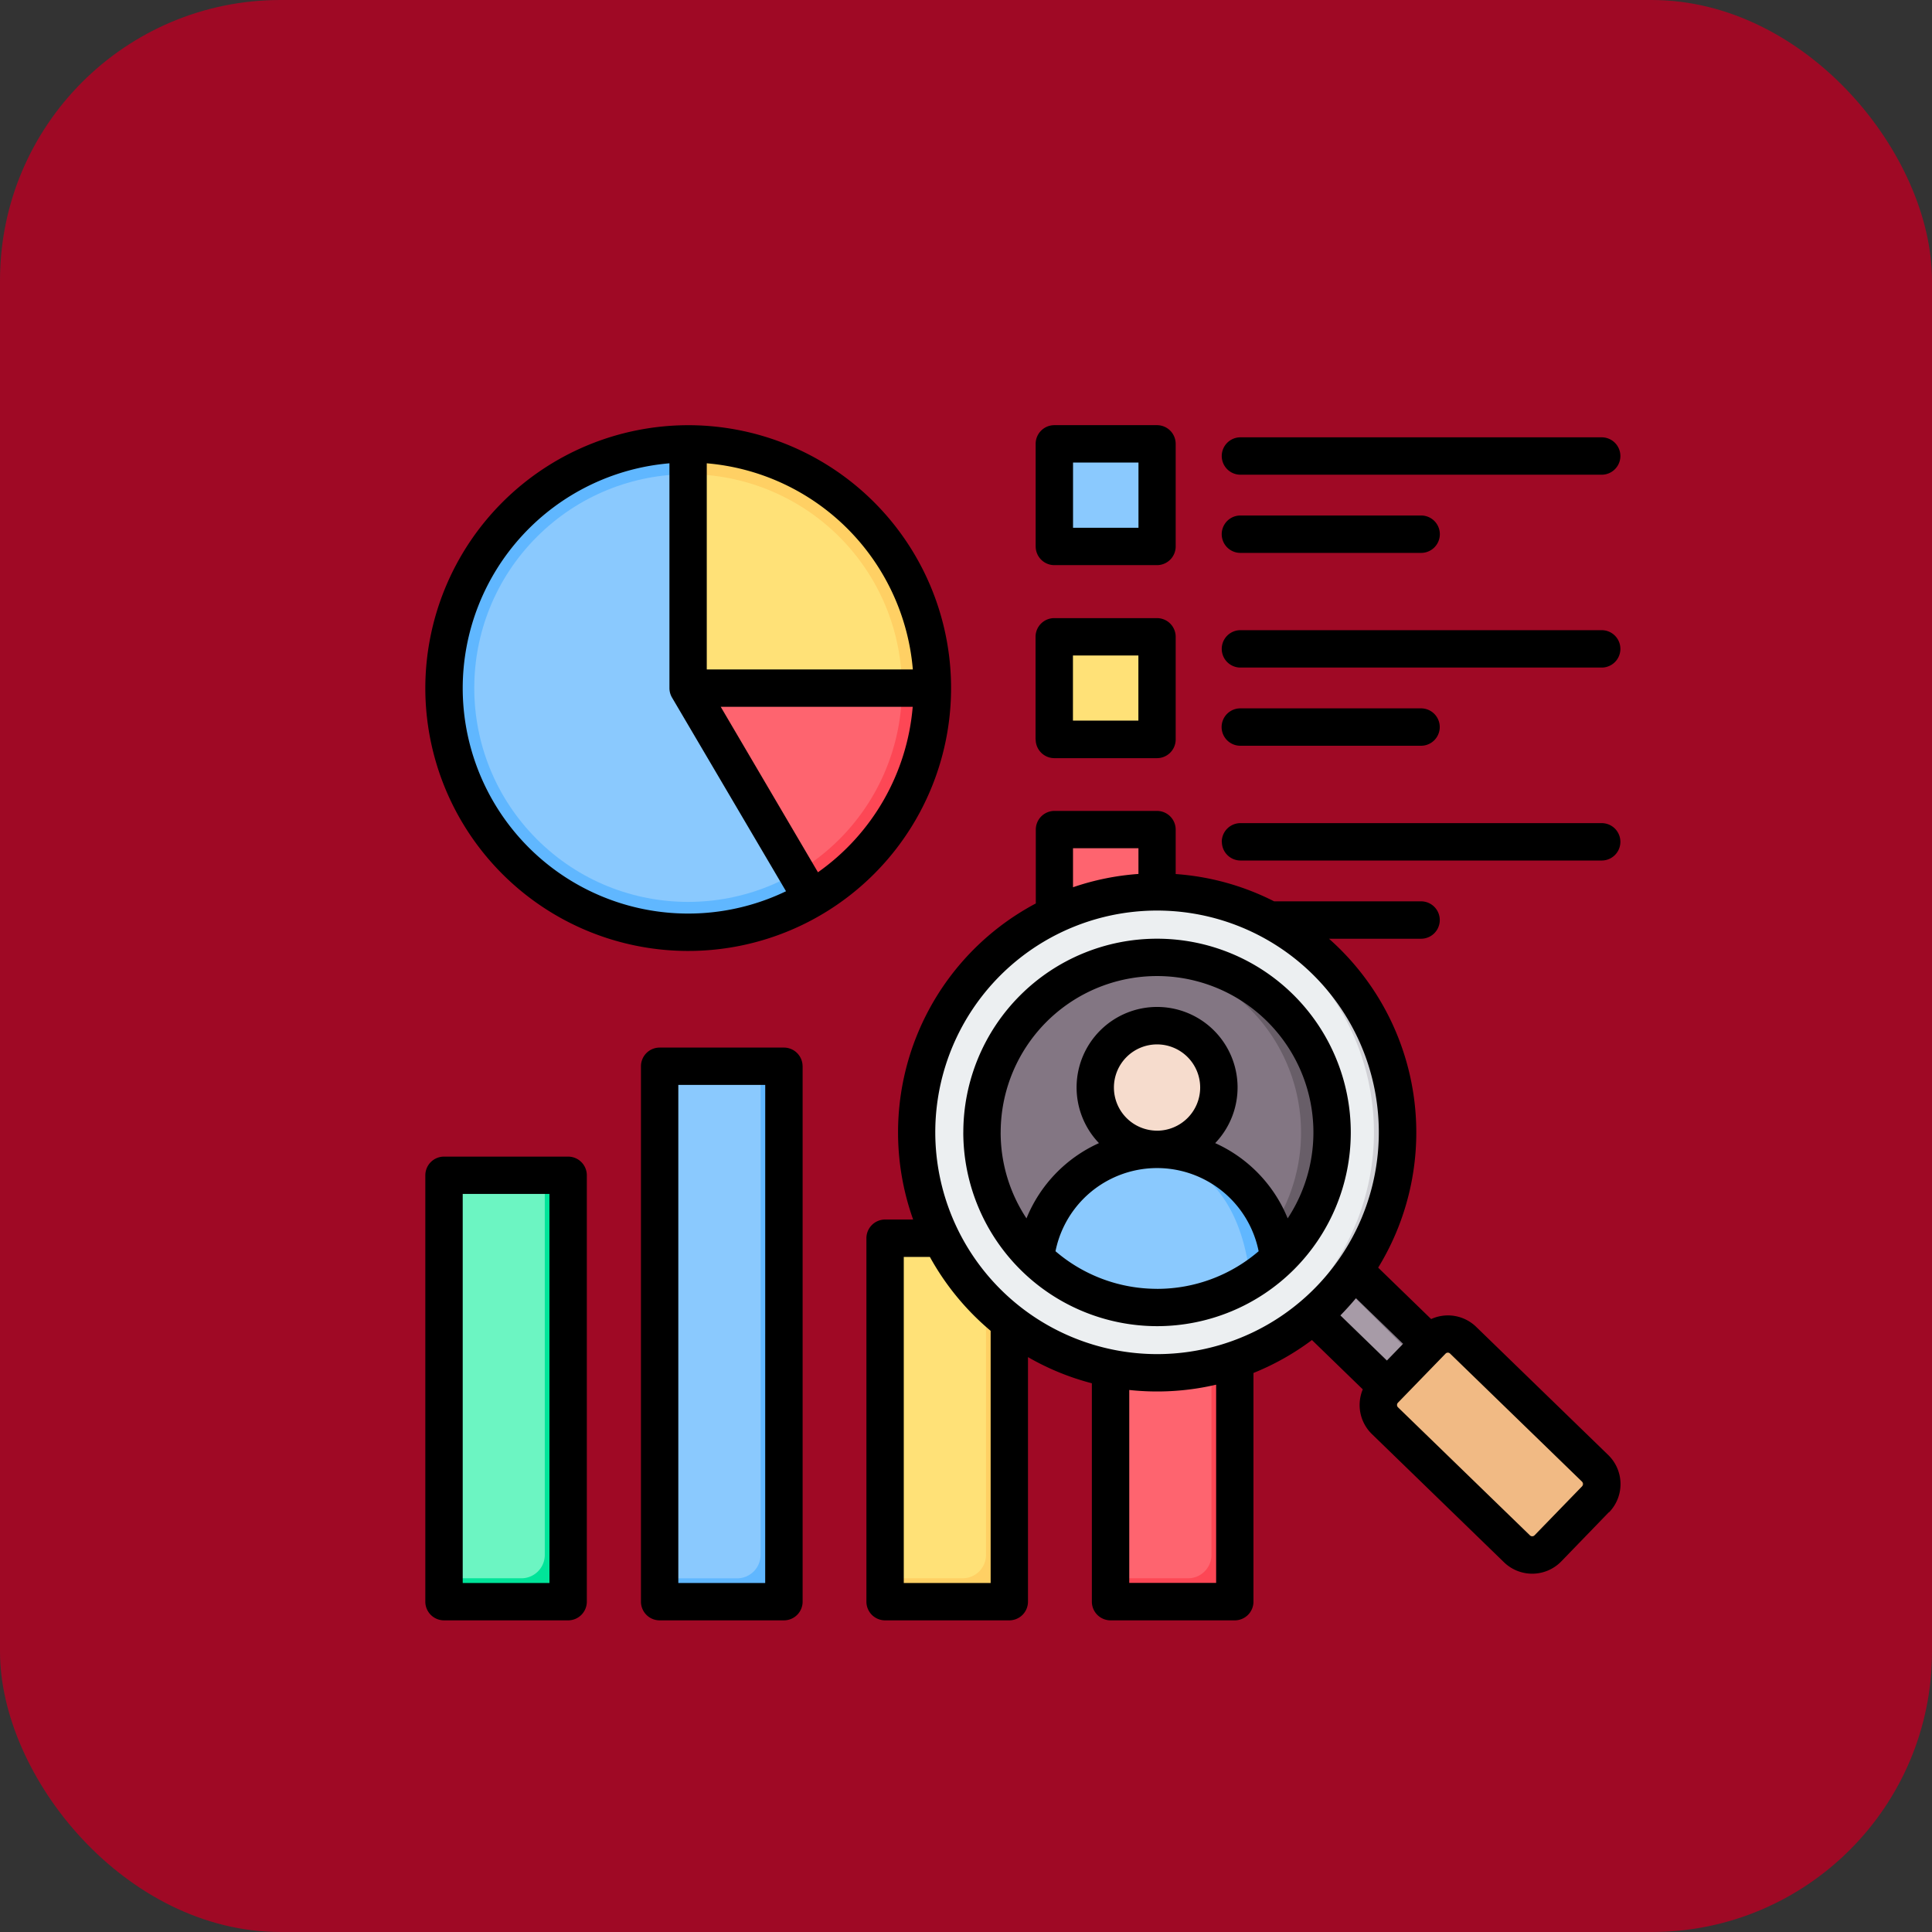 <svg xmlns="http://www.w3.org/2000/svg" width="62" height="62" viewBox="0 0 62 62">
  <rect x="0" y="0" width="62" height="62" fill="#333333" stroke="none"/>
  <g id="Grupo_985912" data-name="Grupo 985912" transform="translate(-829 -1427)">
    <rect id="Rectángulo_33954" data-name="Rectángulo 33954" width="62" height="62" rx="9" transform="translate(829 1427)" fill="#9f0925"/>
    <g id="analitica" transform="translate(875.334 1473.298)">
      <g id="Grupo_985911" data-name="Grupo 985911" transform="translate(-35.334 -35.298)">
        <g id="Grupo_985906" data-name="Grupo 985906" transform="translate(0 0)">
          <circle id="Elipse_5904" data-name="Elipse 5904" cx="7.836" cy="7.836" r="7.836" transform="translate(0 11.08) rotate(-45)" fill="#60b7ff"/>
          <circle id="Elipse_5905" data-name="Elipse 5905" cx="6.863" cy="6.863" r="6.863" transform="translate(1.377 11.08) rotate(-45)" fill="#8ac9fe"/>
          <path id="Trazado_728801" data-name="Trazado 728801" d="M112.608,112.62h7.836a7.833,7.833,0,0,1-3.918,6.787Z" transform="translate(-101.526 -101.54)" fill="#fd4755" fill-rule="evenodd"/>
          <path id="Trazado_728802" data-name="Trazado 728802" d="M112.608,112.62h6.863a6.86,6.86,0,0,1-3.431,5.944Z" transform="translate(-101.526 -101.54)" fill="#fe646f" fill-rule="evenodd"/>
          <path id="Trazado_728803" data-name="Trazado 728803" d="M120.444,15.846h-7.836V8.01A7.836,7.836,0,0,1,120.444,15.846Z" transform="translate(-101.526 -4.766)" fill="#ffd064" fill-rule="evenodd"/>
          <path id="Trazado_728804" data-name="Trazado 728804" d="M119.471,27.871h-6.863V21.008A6.863,6.863,0,0,1,119.471,27.871Z" transform="translate(-101.526 -16.79)" fill="#ffe177" fill-rule="evenodd"/>
        </g>
        <g id="Grupo_985907" data-name="Grupo 985907" transform="translate(22.629 3.037)">
          <path id="Trazado_728805" data-name="Trazado 728805" d="M267.6,5.247h2.021a.845.845,0,0,1,.843.843V8.111a.845.845,0,0,1-.843.843H267.6a.845.845,0,0,1-.843-.843V6.09A.845.845,0,0,1,267.6,5.247Z" transform="translate(-266.759 -5.247)" fill="#8ac9fe" fill-rule="evenodd"/>
          <path id="Trazado_728806" data-name="Trazado 728806" d="M267.6,87.873h2.021a.845.845,0,0,1,.843.843v2.021a.845.845,0,0,1-.843.843H267.6a.845.845,0,0,1-.843-.843V88.716A.845.845,0,0,1,267.6,87.873Z" transform="translate(-266.759 -81.684)" fill="#ffe177" fill-rule="evenodd"/>
          <path id="Trazado_728807" data-name="Trazado 728807" d="M267.6,170.5h2.021a.845.845,0,0,1,.843.843v2.021a.845.845,0,0,1-.843.843H267.6a.845.845,0,0,1-.843-.843v-2.021A.845.845,0,0,1,267.6,170.5Z" transform="translate(-266.759 -158.119)" fill="#fe646f" fill-rule="evenodd"/>
        </g>
        <g id="Grupo_985908" data-name="Grupo 985908" transform="translate(3.246 23.218)">
          <path id="Trazado_728808" data-name="Trazado 728808" d="M197.761,348.361h2.488a.751.751,0,0,1,.749.749v10.161a.751.751,0,0,1-.749.749h-2.488a.751.751,0,0,1-.749-.749V349.11A.751.751,0,0,1,197.761,348.361Z" transform="translate(-182.853 -342.84)" fill="#ffe177" fill-rule="evenodd"/>
          <path id="Trazado_728809" data-name="Trazado 728809" d="M200.249,348.361a.751.751,0,0,1,.749.749v10.161a.751.751,0,0,1-.749.749h-2.488a.751.751,0,0,1-.749-.749H199.5a.751.751,0,0,0,.749-.749Z" transform="translate(-182.853 -342.84)" fill="#ffd064" fill-rule="evenodd"/>
          <path id="Trazado_728810" data-name="Trazado 728810" d="M294.346,348.361h2.488a.751.751,0,0,1,.749.749v10.161a.751.751,0,0,1-.749.749h-2.488a.751.751,0,0,1-.749-.749V349.11A.751.751,0,0,1,294.346,348.361Z" transform="translate(-272.203 -342.84)" fill="#fe646f" fill-rule="evenodd"/>
          <path id="Trazado_728811" data-name="Trazado 728811" d="M296.834,348.361a.751.751,0,0,1,.749.749v10.161a.751.751,0,0,1-.749.749h-2.488a.751.751,0,0,1-.749-.749h2.488a.751.751,0,0,0,.749-.749Z" transform="translate(-272.203 -342.84)" fill="#fd4755" fill-rule="evenodd"/>
          <path id="Trazado_728812" data-name="Trazado 728812" d="M8.749,321.361h2.488a.751.751,0,0,1,.749.749v12.184a.751.751,0,0,1-.749.749H8.749A.751.751,0,0,1,8,334.294V322.11A.751.751,0,0,1,8.749,321.361Z" transform="translate(-8 -317.863)" fill="#6cf5c2" fill-rule="evenodd"/>
          <path id="Trazado_728813" data-name="Trazado 728813" d="M11.237,321.361a.751.751,0,0,1,.749.749v12.184a.751.751,0,0,1-.749.749H8.749A.751.751,0,0,1,8,334.294h2.488a.751.751,0,0,0,.749-.749Z" transform="translate(-8 -317.863)" fill="#00e499" fill-rule="evenodd"/>
          <path id="Trazado_728814" data-name="Trazado 728814" d="M101.175,274.658h2.488a.751.751,0,0,1,.749.749V291.09a.751.751,0,0,1-.749.749h-2.488a.751.751,0,0,1-.749-.749V275.407A.751.751,0,0,1,101.175,274.658Z" transform="translate(-93.502 -274.658)" fill="#8ac9fe" fill-rule="evenodd"/>
          <path id="Trazado_728815" data-name="Trazado 728815" d="M103.663,274.658a.751.751,0,0,1,.749.749V291.09a.751.751,0,0,1-.749.749h-2.488a.751.751,0,0,1-.749-.749h2.488a.751.751,0,0,0,.749-.749Z" transform="translate(-93.502 -274.658)" fill="#60b7ff" fill-rule="evenodd"/>
        </g>
        <g id="Grupo_985909" data-name="Grupo 985909" transform="translate(15.217 14.432)">
          <path id="Trazado_728816" data-name="Trazado 728816" d="M374.53,354.862a7.759,7.759,0,0,1-1.309,1.442l3.561,3.49,1.356-1.4Z" transform="translate(-357.833 -340.068)" fill="#a79ba7" fill-rule="evenodd"/>
          <path id="Trazado_728817" data-name="Trazado 728817" d="M386.237,354.541a.9.9,0,0,1-.388.52l3.537,3.514.433-.475Z" transform="translate(-369.515 -339.771)" fill="#837683" fill-rule="evenodd"/>
          <path id="Trazado_728818" data-name="Trazado 728818" d="M413.747,396.247l1.53-1.577a.7.7,0,0,0-.015-.992l-4.237-4.112a.7.7,0,0,0-.992.015l-1.53,1.577a.7.7,0,0,0,.015.992l4.237,4.112A.7.7,0,0,0,413.747,396.247Z" transform="translate(-390.29 -371.99)" fill="#f1ba84" fill-rule="evenodd"/>
          <path id="Trazado_728819" data-name="Trazado 728819" d="M434.072,389.566l4.237,4.112a.7.7,0,0,1,.015.992l-1.53,1.577a.7.7,0,0,1-.19.139.7.7,0,0,0,.817-.139l1.53-1.577a.7.7,0,0,0-.015-.992l-4.237-4.112a.7.7,0,0,0-.8-.124A.7.7,0,0,1,434.072,389.566Z" transform="translate(-413.964 -371.989)" fill="#e3a76f" fill-rule="evenodd"/>
          <circle id="Elipse_5906" data-name="Elipse 5906" cx="7.716" cy="7.716" r="7.716" transform="translate(0 10.91) rotate(-45)" fill="#eceff1"/>
          <path id="Trazado_728820" data-name="Trazado 728820" d="M308.889,200a7.716,7.716,0,0,1,0,15.432q-.188,0-.375-.009a7.716,7.716,0,0,0,0-15.413Q308.7,200,308.889,200Z" transform="translate(-297.973 -196.81)" fill="#d1d1d6" fill-rule="evenodd"/>
        </g>
        <g id="Grupo_985910" data-name="Grupo 985910" transform="translate(20.514 19.724)">
          <circle id="Elipse_5907" data-name="Elipse 5907" cx="5.618" cy="5.618" r="5.618" transform="translate(0 0)" fill="#837683"/>
          <path id="Trazado_728821" data-name="Trazado 728821" d="M311.964,233.623a5.619,5.619,0,0,1-5.119,5.6q.247.022.5.022a5.668,5.668,0,0,0,.8-.057l.1-.016a5.619,5.619,0,0,0-.905-11.164q-.253,0-.5.022A5.619,5.619,0,0,1,311.964,233.623Z" transform="translate(-301.726 -228.005)" fill="#685e68" fill-rule="evenodd"/>
          <path id="Trazado_728822" data-name="Trazado 728822" d="M265.337,310.239a3.925,3.925,0,0,0-3.9,3.5,5.6,5.6,0,0,0,3.9,1.575,5.669,5.669,0,0,0,.8-.057,5.6,5.6,0,0,0,3.1-1.518A3.924,3.924,0,0,0,265.337,310.239Z" transform="translate(-259.719 -304.079)" fill="#8ac9fe" fill-rule="evenodd"/>
          <path id="Trazado_728823" data-name="Trazado 728823" d="M306.847,310.27c2.335.3,3.276,2.064,3.493,4.182a5.635,5.635,0,0,0,.907-.712,3.924,3.924,0,0,0-3.9-3.5,3.965,3.965,0,0,0-.5.031Z" transform="translate(-301.728 -304.079)" fill="#60b7ff" fill-rule="evenodd"/>
          <circle id="Elipse_5908" data-name="Elipse 5908" cx="1.984" cy="1.984" r="1.984" transform="translate(3.635 1.896)" fill="#f6dccd"/>
          <path id="Trazado_728824" data-name="Trazado 728824" d="M311.915,255.3a1.984,1.984,0,0,1-1.734,1.968,2.007,2.007,0,0,0,.25.016,1.984,1.984,0,1,0-.25-3.952A1.984,1.984,0,0,1,311.915,255.3Z" transform="translate(-304.812 -251.422)" fill="#f1cbbc" fill-rule="evenodd"/>
        </g>
      </g>
      <path id="Trazado_728825" data-name="Trazado 728825" d="M18.463,22.706a4.988,4.988,0,0,0,.829,2.757,4.51,4.51,0,0,1,2.326-2.415,2.583,2.583,0,1,1,3.73,0,4.514,4.514,0,0,1,2.326,2.415,5.018,5.018,0,1,0-9.21-2.757Zm5.019-.058a1.384,1.384,0,1,1,1.384-1.385A1.386,1.386,0,0,1,23.482,22.649Zm0,5.076a5,5,0,0,1-3.259-1.207,3.325,3.325,0,0,1,6.519,0A5,5,0,0,1,23.482,27.725Zm-6.217-5.019a6.217,6.217,0,1,1,6.217,6.217A6.225,6.225,0,0,1,17.264,22.706Zm-6.357-1.525H8.119V37.164h2.788Zm1.2-.6V37.763a.6.6,0,0,1-.6.6H7.52a.6.6,0,0,1-.6-.6V20.582a.6.6,0,0,1,.6-.6h3.987a.6.6,0,0,1,.6.6ZM37.122,33.914,32.884,29.8a.1.1,0,0,0-.07-.028h0a.1.1,0,0,0-.072.03l-1.53,1.577a.105.105,0,0,0,0,.145l4.237,4.112a.106.106,0,0,0,.145,0l1.53-1.577A.105.105,0,0,0,37.122,33.914ZM25.378,30.8a8.334,8.334,0,0,1-2.788.17v6.191h2.788Zm-7.236-1.728a8.375,8.375,0,0,1-1.95-2.372h-.838V37.164h2.788Zm-1.777-6.369a7.117,7.117,0,1,1,7.116,7.116,7.125,7.125,0,0,1-7.116-7.116Zm4.42-7.866a8.258,8.258,0,0,1,2.1-.427v-.826h-2.1Zm9.081,13.187c-.16.192-.328.376-.5.553l1.492,1.448.521-.537Zm8.117,6.867L36.455,36.47a1.3,1.3,0,0,1-1.84.028l-4.237-4.112a1.3,1.3,0,0,1-.294-1.436l-1.631-1.583a8.311,8.311,0,0,1-1.877,1.057v7.339a.6.6,0,0,1-.6.6H21.99a.6.6,0,0,1-.6-.6V30.755a8.251,8.251,0,0,1-2.05-.84v7.848a.6.6,0,0,1-.6.6H14.755a.6.6,0,0,1-.6-.6V26.1a.6.6,0,0,1,.6-.6h.9a8.315,8.315,0,0,1,3.936-10.143V12.987a.6.6,0,0,1,.6-.6H23.48a.6.6,0,0,1,.6.6v1.426a8.251,8.251,0,0,1,3.159.876h4.716a.6.6,0,1,1,0,1.2H29a8.3,8.3,0,0,1,1.578,10.555l1.7,1.65a1.3,1.3,0,0,1,1.445.25l4.237,4.112a1.3,1.3,0,0,1,.028,1.839Zm-34-10.213H1.2V37.164H3.984Zm1.2-.6V37.763a.6.6,0,0,1-.6.6H.6a.6.6,0,0,1-.6-.6V24.081a.6.6,0,0,1,.6-.6H4.583a.6.6,0,0,1,.6.6Zm15.6-14.589h2.1V7.4h-2.1Zm-1.2.6V6.8a.6.6,0,0,1,.6-.6H23.48a.6.6,0,0,1,.6.6v3.294a.6.6,0,0,1-.6.6H20.187A.6.6,0,0,1,19.587,10.091Zm6.571.207h5.8a.6.6,0,0,0,0-1.2h-5.8a.6.6,0,0,0,0,1.2Zm0-2.509H37.751a.6.6,0,0,0,0-1.2H26.158a.6.6,0,0,0,0,1.2ZM20.786,3.3h2.1V1.208h-2.1Zm-1.2.6V.608a.6.6,0,0,1,.6-.6H23.48a.6.6,0,0,1,.6.6V3.9a.6.6,0,0,1-.6.6H20.187A.6.6,0,0,1,19.587,3.9Zm6.571.207h5.8a.6.6,0,1,0,0-1.2h-5.8a.6.6,0,0,0,0,1.2Zm0-2.509H37.751a.6.6,0,1,0,0-1.2H26.158a.6.6,0,0,0,0,1.2ZM1.2,8.444a7.236,7.236,0,0,0,10.375,6.521L7.916,8.748a.6.6,0,0,1-.082-.3V1.232A7.247,7.247,0,0,0,1.2,8.444ZM9.032,1.232a7.25,7.25,0,0,1,6.613,6.616l-6.613,0Zm6.612,7.814-6.164,0L12.6,14.356a7.238,7.238,0,0,0,3.041-5.309ZM0,8.444A8.436,8.436,0,1,0,8.433.009,8.445,8.445,0,0,0,0,8.444Zm25.562,4.935a.6.6,0,0,0,.6.6H37.751a.6.6,0,1,0,0-1.2H26.158A.6.6,0,0,0,25.559,13.379Z" transform="translate(-32.685 -32.662)" fill-rule="evenodd"/>
    </g>
  </g>
</svg>
